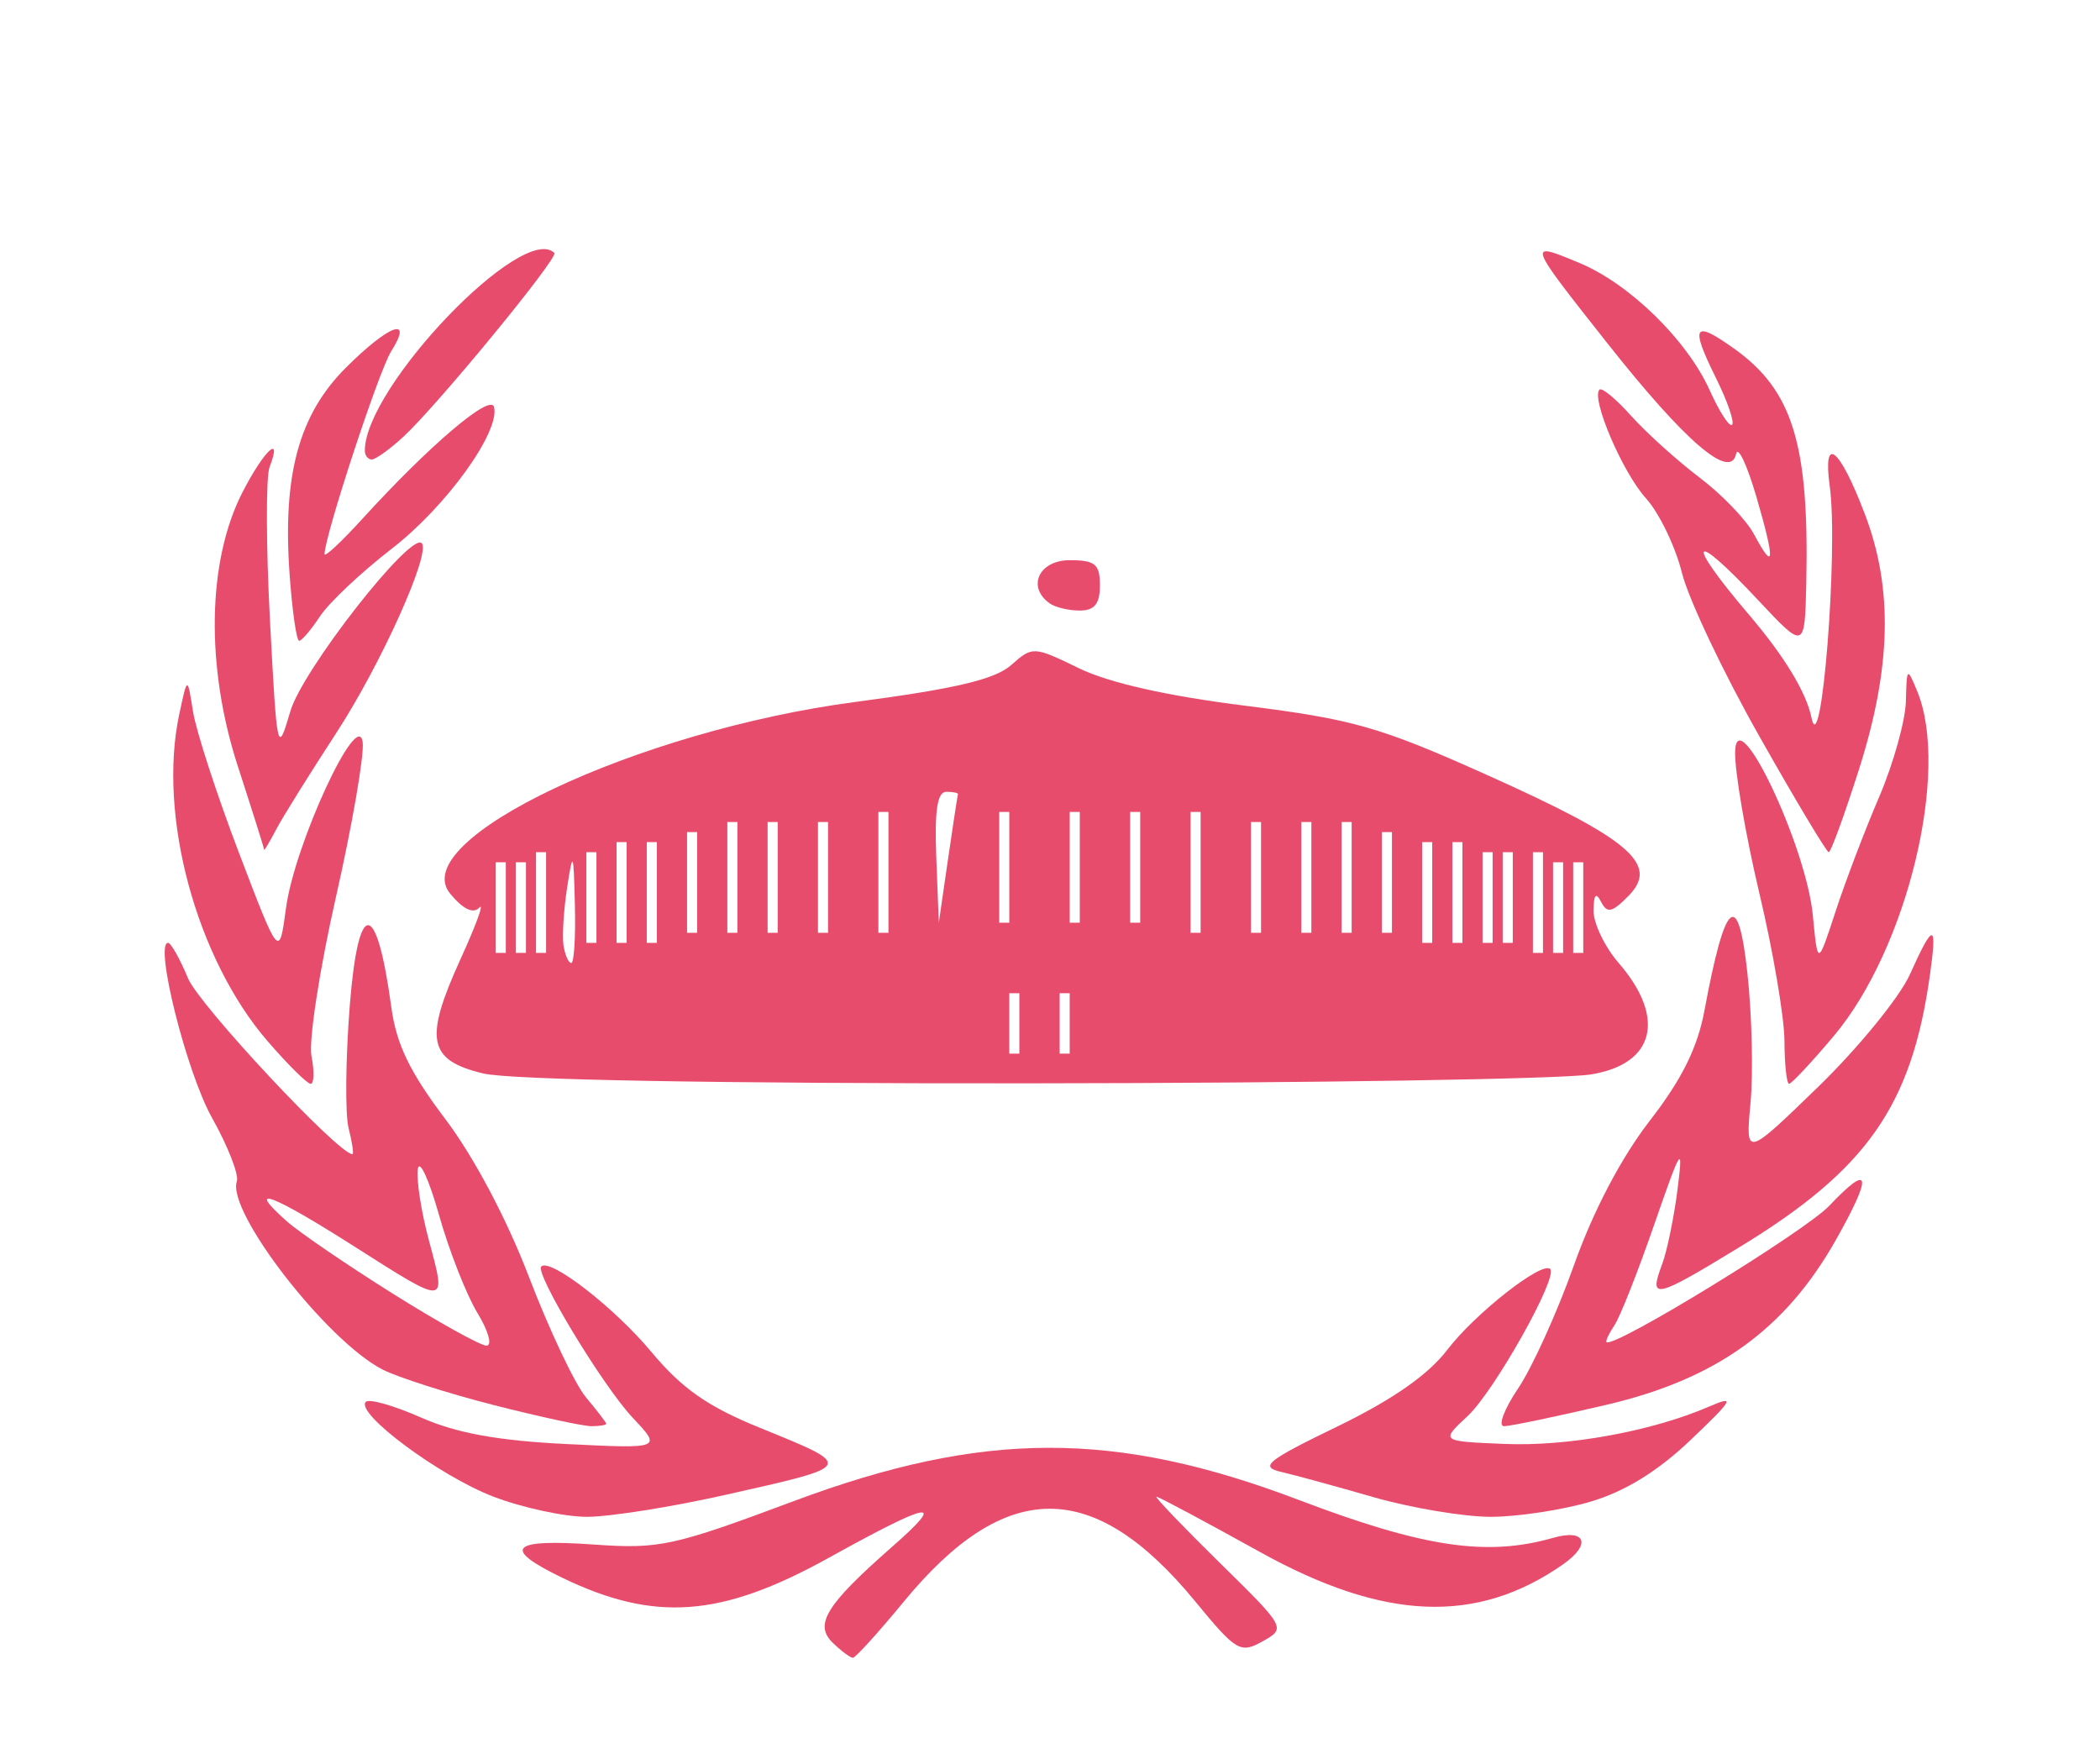 <svg width="200" height="168" viewBox="0 0 200 168" fill="none" xmlns="http://www.w3.org/2000/svg">
<path d="M43.856 91.349C45.333 88.117 46.139 85.911 45.65 86.438C45.075 87.062 44.106 86.602 42.878 85.115C38.63 80.003 60.678 69.579 81.507 66.846C90.963 65.599 94.751 64.707 96.296 63.345C98.338 61.533 98.434 61.542 102.759 63.643C105.608 65.033 111.189 66.29 118.66 67.22C128.902 68.514 131.434 69.234 141.686 73.837C155.237 79.907 158.056 82.324 155.102 85.316C153.53 86.918 153.06 87.014 152.484 85.892C151.995 84.933 151.784 85.182 151.765 86.726C151.755 87.934 152.83 90.169 154.143 91.694C158.699 96.94 157.605 101.351 151.506 102.329C148.735 102.77 124.788 103.154 98.281 103.173C68.484 103.202 48.536 102.847 46.014 102.233C40.759 100.968 40.375 99.001 43.856 91.349ZM96.123 100.344H97.082V94.59H96.123V100.344ZM100.918 100.344H101.877V94.59H100.918V100.344ZM54.751 86.199C54.626 81.068 54.569 80.953 54.013 84.52C53.686 86.63 53.533 89.114 53.667 90.035C53.811 90.955 54.147 91.713 54.406 91.713C54.674 91.713 54.828 89.229 54.751 86.199ZM47.213 90.754H48.172V82.123H47.213V90.754ZM49.131 90.754H50.09V82.123H49.131V90.754ZM51.049 90.754H52.008V81.164H51.049V90.754ZM145.992 90.754H146.951V81.164H145.992V90.754ZM147.91 90.754H148.869V82.123H147.91V90.754ZM149.828 90.754H150.787V82.123H149.828V90.754ZM55.844 89.795H56.803V81.164H55.844V89.795ZM58.721 89.795H59.68V80.205H58.721V89.795ZM61.598 89.795H62.557V80.205H61.598V89.795ZM135.443 89.795H136.402V80.205H135.443V89.795ZM138.32 89.795H139.279V80.205H138.32V89.795ZM141.197 89.795H142.156V81.164H141.197V89.795ZM143.115 89.795H144.074V81.164H143.115V89.795ZM65.434 88.836H66.393V79.246H65.434V88.836ZM69.27 88.836H70.23V78.287H69.27V88.836ZM73.106 88.836H74.066V78.287H73.106V88.836ZM77.902 88.836H78.861V78.287H77.902V88.836ZM83.656 88.836H84.615V77.328H83.656V88.836ZM113.385 88.836H114.344V77.328H113.385V88.836ZM119.139 88.836H120.098V78.287H119.139V88.836ZM123.934 88.836H124.893V78.287H123.934V88.836ZM127.77 88.836H128.729V78.287H127.77V88.836ZM131.607 88.836H132.566V79.246H131.607V88.836ZM91.232 75.65C91.29 75.515 90.791 75.41 90.129 75.41C89.266 75.41 88.997 77.165 89.17 81.643L89.41 87.877C90.752 78.584 91.184 75.784 91.232 75.65ZM95.164 87.877H96.123V77.328H95.164V87.877ZM101.877 87.877H102.836V77.328H101.877V87.877ZM107.631 87.877H108.59V77.328H107.631V87.877Z" fill="#E84C6D"/>
<path d="M84.883 147.384C90.282 142.656 88.777 142.905 78.861 148.401C68.647 154.049 62.327 154.509 53.504 150.242C47.712 147.432 48.623 146.53 56.659 147.106C62.788 147.537 64.168 147.24 75.542 142.982C93.629 136.221 106.173 136.192 123.733 142.867C135.596 147.374 141.59 148.266 147.91 146.463C151.017 145.571 151.592 147.068 148.878 148.976C140.65 154.73 131.837 154.375 120.012 147.816C114.785 144.919 110.345 142.541 110.134 142.541C109.933 142.541 112.628 145.36 116.128 148.803C122.477 155.037 122.486 155.066 120.242 156.322C118.123 157.502 117.739 157.271 113.807 152.486C104.14 140.738 95.768 140.757 86.063 152.553C83.646 155.488 81.469 157.885 81.229 157.885C80.98 157.885 80.107 157.233 79.283 156.428C77.528 154.701 78.698 152.822 84.883 147.384Z" fill="#E84C6D"/>
<path d="M36.424 130.429C31.102 127.686 21.559 115.362 22.557 112.505C22.768 111.881 21.703 109.148 20.178 106.434C17.762 102.118 14.674 89.795 16.007 89.795C16.275 89.795 17.138 91.31 17.906 93.171C18.989 95.751 32.195 109.887 33.566 109.925C33.71 109.934 33.547 108.822 33.202 107.451C32.857 106.089 32.914 100.805 33.317 95.703C34.132 85.499 35.868 85.595 37.268 95.923C37.748 99.452 39.023 102.09 42.389 106.549C45.113 110.145 48.258 116.072 50.378 121.615C52.306 126.65 54.741 131.79 55.787 133.056C56.842 134.313 57.714 135.454 57.733 135.588C57.753 135.722 57.11 135.828 56.324 135.828C55.537 135.828 51.327 134.917 46.973 133.804C42.619 132.692 37.872 131.167 36.424 130.429ZM45.468 125.039C44.422 123.322 42.773 119.122 41.804 115.689C40.836 112.265 39.925 110.318 39.79 111.373C39.656 112.428 40.126 115.449 40.836 118.086C42.543 124.416 42.677 124.396 33.681 118.671C25.846 113.684 23.286 112.735 27.314 116.312C28.503 117.367 33.029 120.455 37.383 123.188C41.737 125.921 45.765 128.156 46.331 128.156C46.906 128.156 46.513 126.756 45.468 125.039Z" fill="#E84C6D"/>
<path d="M149.905 120.484C151.727 115.353 154.393 110.27 157.097 106.77C160.176 102.799 161.672 99.788 162.333 96.221C164.299 85.633 165.537 84.559 166.419 92.672C166.85 96.633 166.985 102.195 166.716 105.044C166.237 110.222 166.237 110.222 173.18 103.49C176.987 99.788 180.919 94.974 181.897 92.797C184.151 87.791 184.515 87.82 183.796 92.912C182.051 105.312 177.802 111.373 165.728 118.738C157.538 123.735 157.001 123.85 158.306 120.378C158.775 119.112 159.428 115.928 159.763 113.291C160.32 108.88 160.137 109.148 157.538 116.648C155.985 121.136 154.287 125.432 153.76 126.209C153.242 126.986 152.897 127.705 153.002 127.82C153.645 128.463 171.885 117.29 174.216 114.835C178.157 110.673 178.378 111.824 174.858 118.067C170.034 126.612 163.484 131.33 153.021 133.785C148.236 134.907 143.834 135.828 143.239 135.828C142.645 135.828 143.249 134.207 144.582 132.232C145.915 130.256 148.313 124.972 149.905 120.484Z" fill="#E84C6D"/>
<path d="M160.185 54.561C159.562 52.048 158.018 48.855 156.762 47.464C154.527 44.999 151.506 37.941 152.331 37.107C152.561 36.877 153.923 38.008 155.361 39.619C156.8 41.221 159.725 43.858 161.844 45.469C163.973 47.071 166.313 49.507 167.042 50.869C169.008 54.551 169.075 53.496 167.272 47.301C166.381 44.261 165.517 42.429 165.345 43.225C164.808 45.776 160.511 42.084 153.117 32.734C145.397 22.971 145.388 22.942 150.442 25.052C155.198 27.037 160.665 32.379 162.823 37.155C163.753 39.217 164.712 40.703 164.961 40.454C165.211 40.204 164.51 38.181 163.398 35.946C160.952 30.998 161.298 30.451 165.143 33.194C170.734 37.174 172.307 42.276 172.029 55.472C171.885 61.897 171.885 61.897 167.435 57.15C161.039 50.303 160.387 51.291 166.534 58.502C169.91 62.454 172.02 65.916 172.518 68.332C173.458 72.916 175.088 52.365 174.264 46.333C173.573 41.326 175.175 42.573 177.601 48.951C180.305 56.019 180.133 63.566 177.054 73.252C175.664 77.606 174.369 81.164 174.168 81.164C173.966 81.164 170.993 76.206 167.57 70.145C164.136 64.084 160.818 57.074 160.185 54.561Z" fill="#E84C6D"/>
<path d="M122.016 140.182C119.926 139.693 120.616 139.127 127.387 135.847C132.633 133.296 136.028 130.927 137.84 128.549C140.477 125.096 146.864 120.081 147.641 120.858C148.418 121.625 142.3 132.519 139.768 134.869C137.188 137.266 137.188 137.266 143.268 137.516C149.329 137.775 157.318 136.317 162.775 133.958C165.306 132.864 165.095 133.248 161.02 137.132C157.903 140.105 154.786 142.033 151.497 143.011C148.802 143.807 144.525 144.459 141.983 144.459C139.442 144.459 134.445 143.625 130.887 142.608C127.329 141.582 123.34 140.489 122.016 140.182Z" fill="#E84C6D"/>
<path d="M34.842 133.507C35.149 133.191 37.517 133.862 40.097 135.003C43.444 136.48 47.414 137.209 53.917 137.525C63.037 137.976 63.037 137.976 60.256 135.022C57.398 131.982 50.915 121.26 51.548 120.618C52.392 119.784 58.539 124.55 62.04 128.76C64.945 132.241 67.391 133.958 72.349 135.972C81.46 139.683 81.517 139.578 69.088 142.368C63.977 143.519 58.05 144.459 55.902 144.459C53.763 144.459 49.745 143.596 46.973 142.531C41.871 140.575 33.787 134.572 34.842 133.507Z" fill="#E84C6D"/>
<path d="M32.933 35.026C37.047 30.912 39.416 30.048 37.258 33.453C36.089 35.294 30.91 51.07 30.91 52.777C30.91 53.103 32.531 51.588 34.506 49.42C40.893 42.41 46.714 37.462 47.05 38.756C47.654 41.106 42.476 48.279 37.258 52.298C34.372 54.532 31.322 57.409 30.478 58.694C29.634 59.97 28.742 61.025 28.493 61.025C28.234 61.025 27.831 58.186 27.582 54.705C26.901 45.239 28.464 39.495 32.933 35.026ZM52.795 24.093C53.226 24.524 41.632 38.632 38.409 41.605C37.115 42.794 35.762 43.762 35.408 43.762C35.043 43.762 34.746 43.379 34.746 42.918C34.746 36.857 49.831 21.12 52.795 24.093Z" fill="#E84C6D"/>
<path d="M167.55 85.038C166.246 79.524 165.21 73.482 165.249 71.612C165.364 66.539 172.01 80.512 172.652 87.168C173.113 92.01 173.113 92.01 174.81 86.822C175.74 83.974 177.611 79.054 178.972 75.889C180.325 72.725 181.466 68.63 181.514 66.779C181.59 63.537 181.629 63.508 182.588 65.82C185.733 73.425 181.638 90.371 174.647 98.666C172.537 101.169 170.619 103.221 170.389 103.221C170.159 103.221 169.958 101.39 169.948 99.146C169.938 96.901 168.864 90.553 167.55 85.038Z" fill="#E84C6D"/>
<path d="M17.071 68.035C17.848 64.381 17.848 64.381 18.385 67.776C18.682 69.636 20.648 75.688 22.758 81.221C26.594 91.281 26.594 91.281 27.237 86.486C28.052 80.406 34.132 67.268 34.544 70.71C34.688 71.976 33.538 78.622 31.984 85.479C30.43 92.336 29.385 99.136 29.663 100.584C29.951 102.032 29.913 103.221 29.586 103.221C29.26 103.221 27.41 101.389 25.472 99.145C18.692 91.281 15.009 77.673 17.071 68.035Z" fill="#E84C6D"/>
<path d="M22.662 73.012C19.565 63.499 19.737 53.42 23.094 46.879C25.165 42.861 26.93 41.221 25.674 44.482C25.319 45.402 25.338 51.971 25.712 59.087C26.383 71.775 26.422 71.929 27.659 67.719C28.819 63.787 39.09 50.658 40.164 51.732C41.066 52.643 36.271 63.307 31.994 69.857C29.49 73.703 26.92 77.817 26.297 79.006C25.674 80.195 25.156 81.058 25.156 80.924C25.156 80.79 24.034 77.232 22.662 73.012Z" fill="#E84C6D"/>
<path d="M101.877 53.352C104.303 53.352 104.754 53.727 104.754 55.75C104.754 57.505 104.246 58.148 102.836 58.148C101.781 58.148 100.486 57.841 99.959 57.457C97.772 55.884 98.952 53.352 101.877 53.352Z" fill="#E84C6D"/>
</svg>
